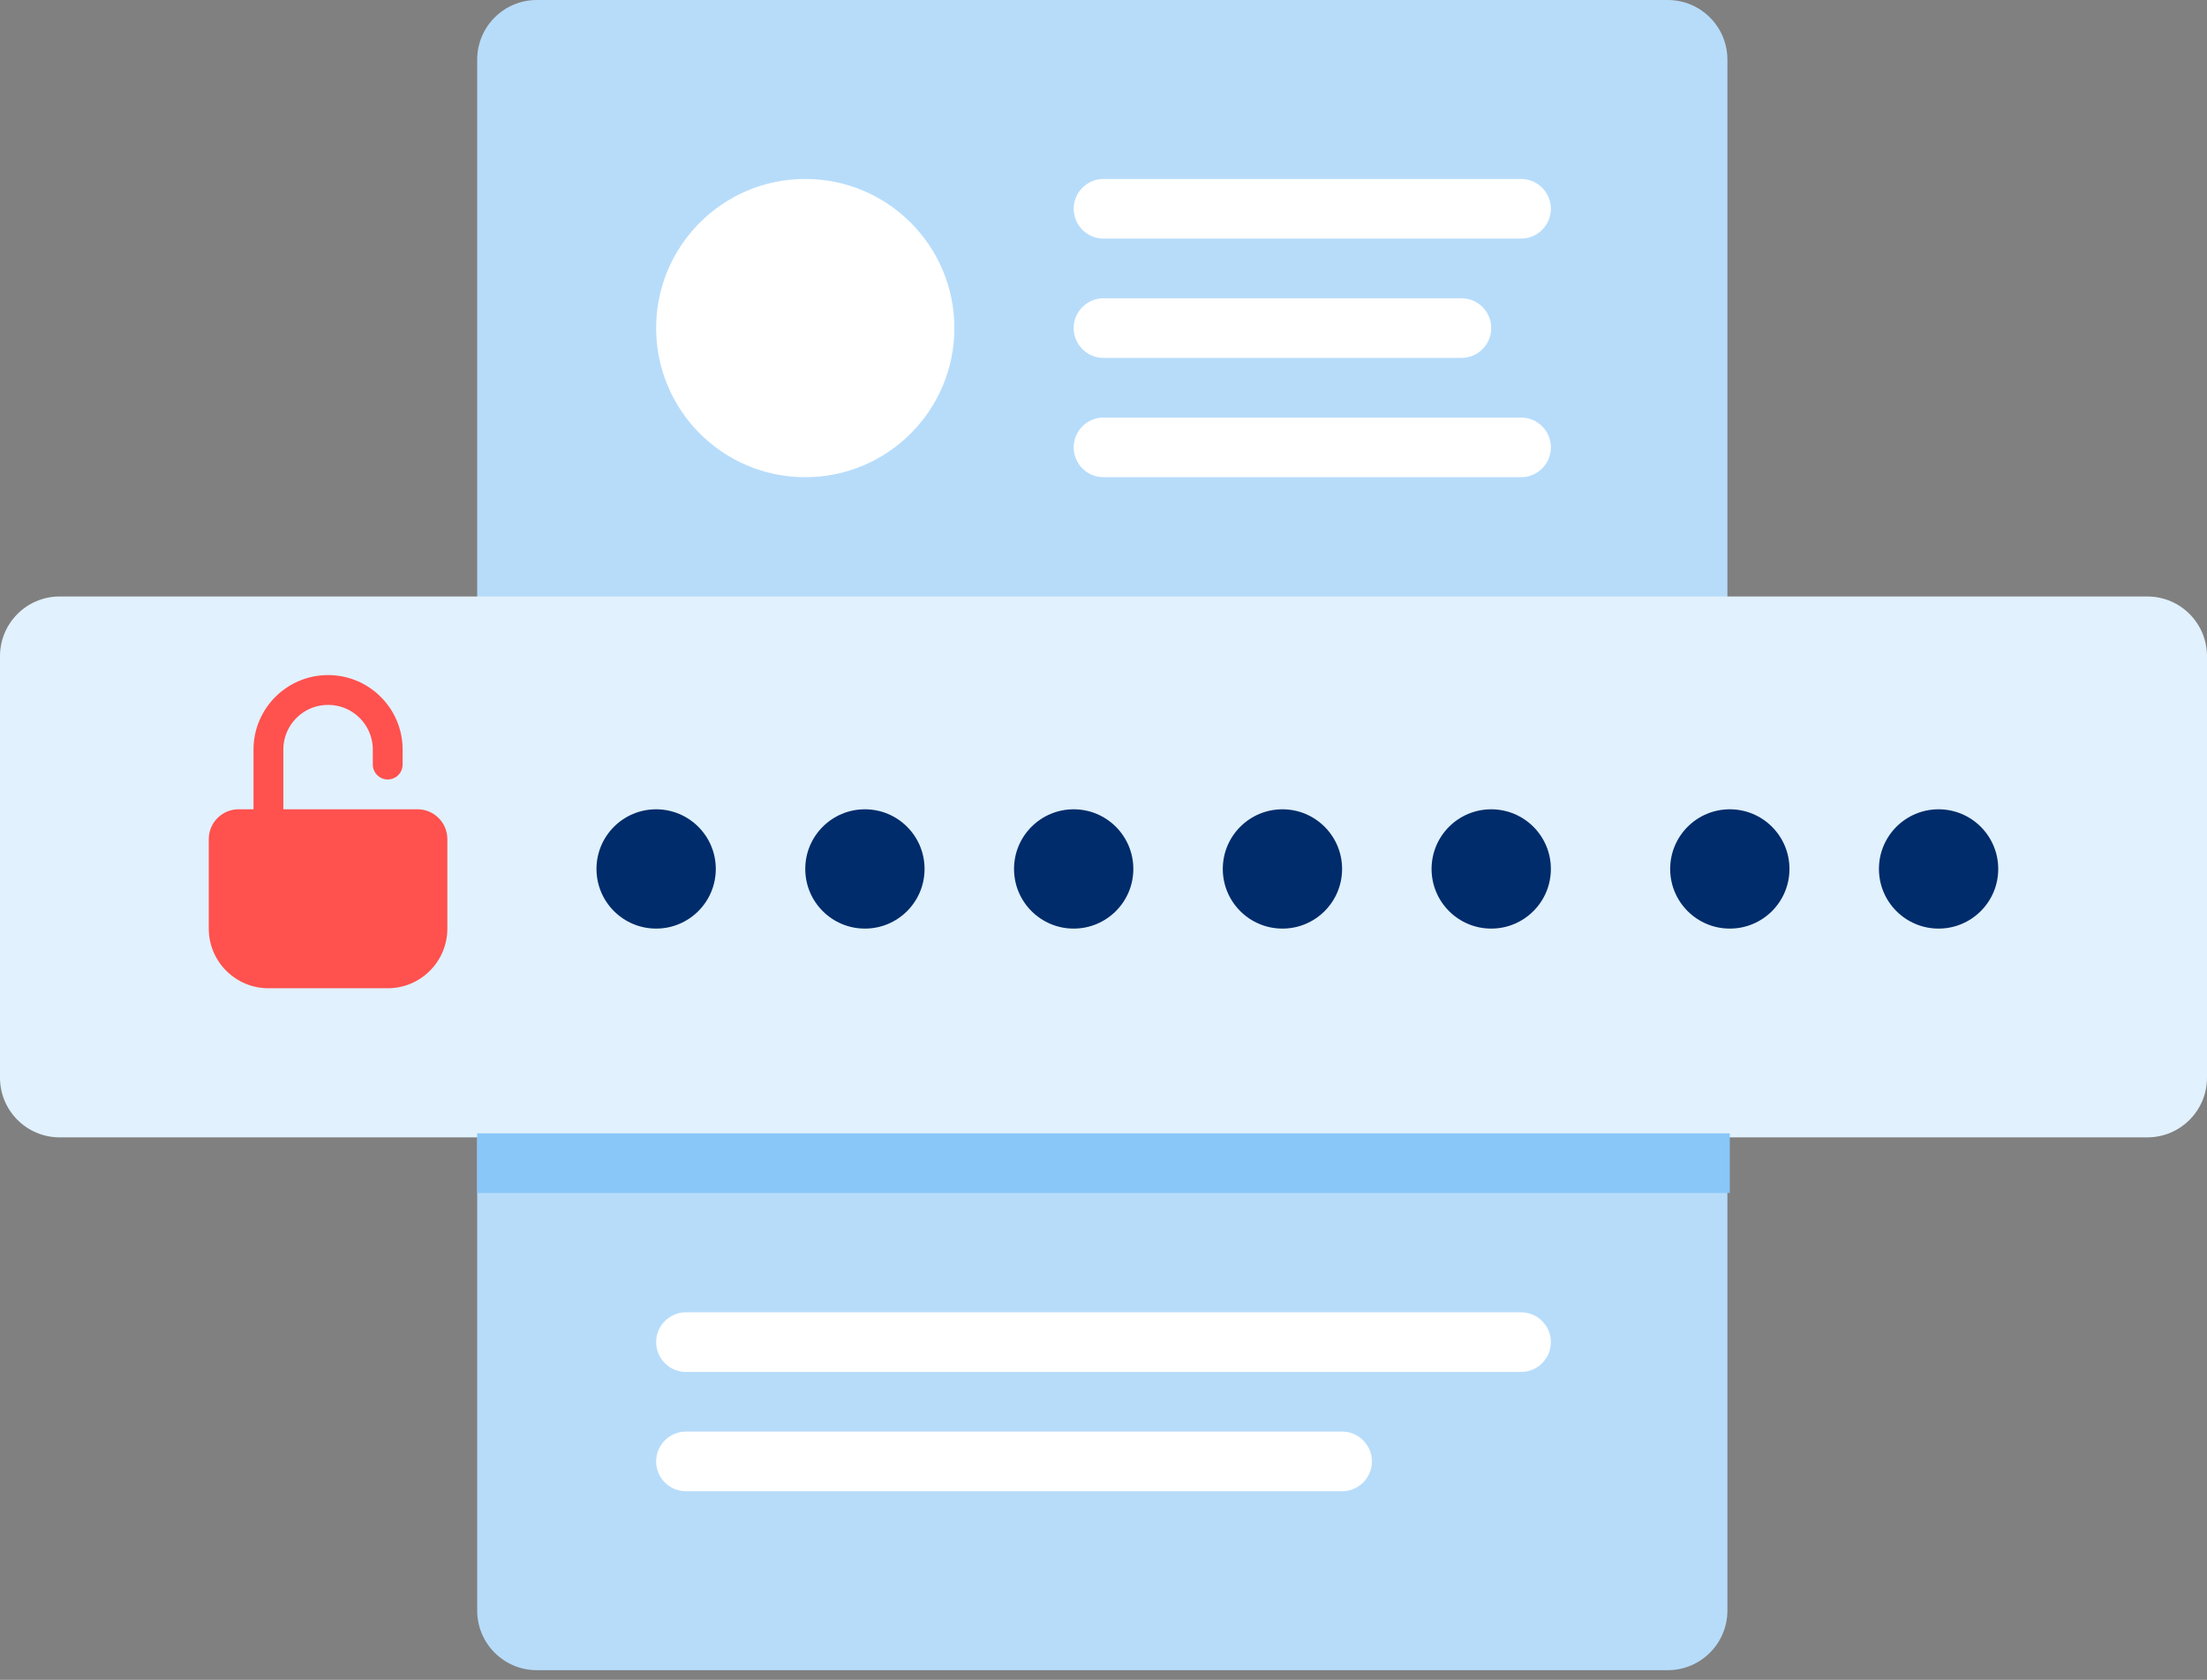 
<svg xmlns="http://www.w3.org/2000/svg" width="180" height="137" viewBox="0 0 180 137">
    <rect x="0" y="0" width="180" height="137" fill="#808080" stroke="none"/>
    <g fill="none" fill-rule="evenodd">
        <path fill="#B7DCFA" d="M38.919 131.351V4.865C38.919 2.178 41.097 0 43.784 0h92.236c2.687 0 4.865 2.178 4.865 4.865V131.35c0 2.687-2.178 4.865-4.865 4.865H43.784c-2.687 0-4.865-2.178-4.865-4.865"/>
        <g fill="#FFF">
            <path d="M70.54 97.297H2.433C1.09 97.297 0 96.207 0 94.865c0-1.343 1.09-2.433 2.432-2.433h68.109c1.342 0 2.432 1.09 2.432 2.433 0 1.343-1.09 2.432-2.432 2.432M55.946 107.027H2.432c-1.342 0-2.432-1.09-2.432-2.432 0-1.343 1.09-2.433 2.432-2.433h53.514c1.343 0 2.432 1.09 2.432 2.433 0 1.342-1.09 2.432-2.432 2.432M70.54 4.865H36.487c-1.342 0-2.432-1.09-2.432-2.433C34.054 1.09 35.144 0 36.486 0h34.055c1.342 0 2.432 1.09 2.432 2.432 0 1.343-1.09 2.433-2.432 2.433M65.676 14.595h-29.19c-1.342 0-2.432-1.09-2.432-2.433 0-1.343 1.09-2.432 2.432-2.432h29.19c1.342 0 2.432 1.09 2.432 2.432 0 1.343-1.09 2.433-2.432 2.433M70.54 24.324H36.487c-1.342 0-2.432-1.09-2.432-2.432 0-1.343 1.09-2.433 2.432-2.433h34.055c1.342 0 2.432 1.09 2.432 2.433 0 1.343-1.09 2.432-2.432 2.432M24.324 12.162c0 6.717-5.445 12.162-12.162 12.162C5.445 24.324 0 18.88 0 12.162 0 5.445 5.445 0 12.162 0c6.717 0 12.162 5.445 12.162 12.162" transform="translate(53.514 14.595)"/>
        </g>
        <path fill="#E1F1FD" d="M175.135 92.76H4.865C2.178 92.76 0 90.582 0 87.895V53.513c0-2.687 2.178-4.865 4.865-4.865h170.27c2.687 0 4.865 2.178 4.865 4.865v34.382c0 2.687-2.178 4.865-4.865 4.865"/>
        <g fill="#002C6B">
            <path d="M26.757 5.193c0 2.686-2.178 4.864-4.865 4.864-2.687 0-4.865-2.178-4.865-4.864 0-2.687 2.178-4.865 4.865-4.865 2.687 0 4.865 2.178 4.865 4.865M9.73 5.193c0 2.686-2.179 4.864-4.865 4.864C2.178 10.057 0 7.88 0 5.193 0 2.506 2.178.328 4.865.328 7.55.328 9.73 2.506 9.73 5.193M43.784 5.193c0 2.686-2.178 4.864-4.865 4.864-2.687 0-4.865-2.178-4.865-4.864 0-2.687 2.178-4.865 4.865-4.865 2.687 0 4.865 2.178 4.865 4.865M60.81 5.193c0 2.686-2.177 4.864-4.864 4.864S51.08 7.88 51.08 5.193c0-2.687 2.178-4.865 4.865-4.865 2.687 0 4.865 2.178 4.865 4.865M77.838 5.193c0 2.686-2.178 4.864-4.865 4.864-2.687 0-4.865-2.178-4.865-4.864 0-2.687 2.178-4.865 4.865-4.865 2.687 0 4.865 2.178 4.865 4.865M97.297 5.193c0 2.686-2.178 4.864-4.865 4.864-2.686 0-4.864-2.178-4.864-4.864 0-2.687 2.178-4.865 4.864-4.865 2.687 0 4.865 2.178 4.865 4.865M114.324 5.193c0 2.686-2.178 4.864-4.865 4.864-2.686 0-4.864-2.178-4.864-4.864 0-2.687 2.178-4.865 4.864-4.865 2.687 0 4.865 2.178 4.865 4.865" transform="translate(48.649 65.676)"/>
        </g>
        <g>
            <path fill="#FF514E" d="M14.595 24.652h-9.73C2.178 24.652 0 22.474 0 19.787V12.49c0-1.343 1.09-2.433 2.432-2.433h14.595c1.343 0 2.432 1.09 2.432 2.433v7.297c0 2.687-2.178 4.865-4.864 4.865" transform="translate(17.027 55.946)"/>
            <path stroke="#FF514E" stroke-linecap="round" stroke-width="2.432" d="M4.865 12.49V5.193C4.865 2.505 7.042.328 9.73.328s4.865 2.177 4.865 4.865v1.216" transform="translate(17.027 55.946)"/>
            <path fill="#88C7F8" d="M21.892 41.351L124.054 41.351 124.054 36.486 21.892 36.486z" transform="translate(17.027 55.946)"/>
        </g>
    </g>
</svg>
